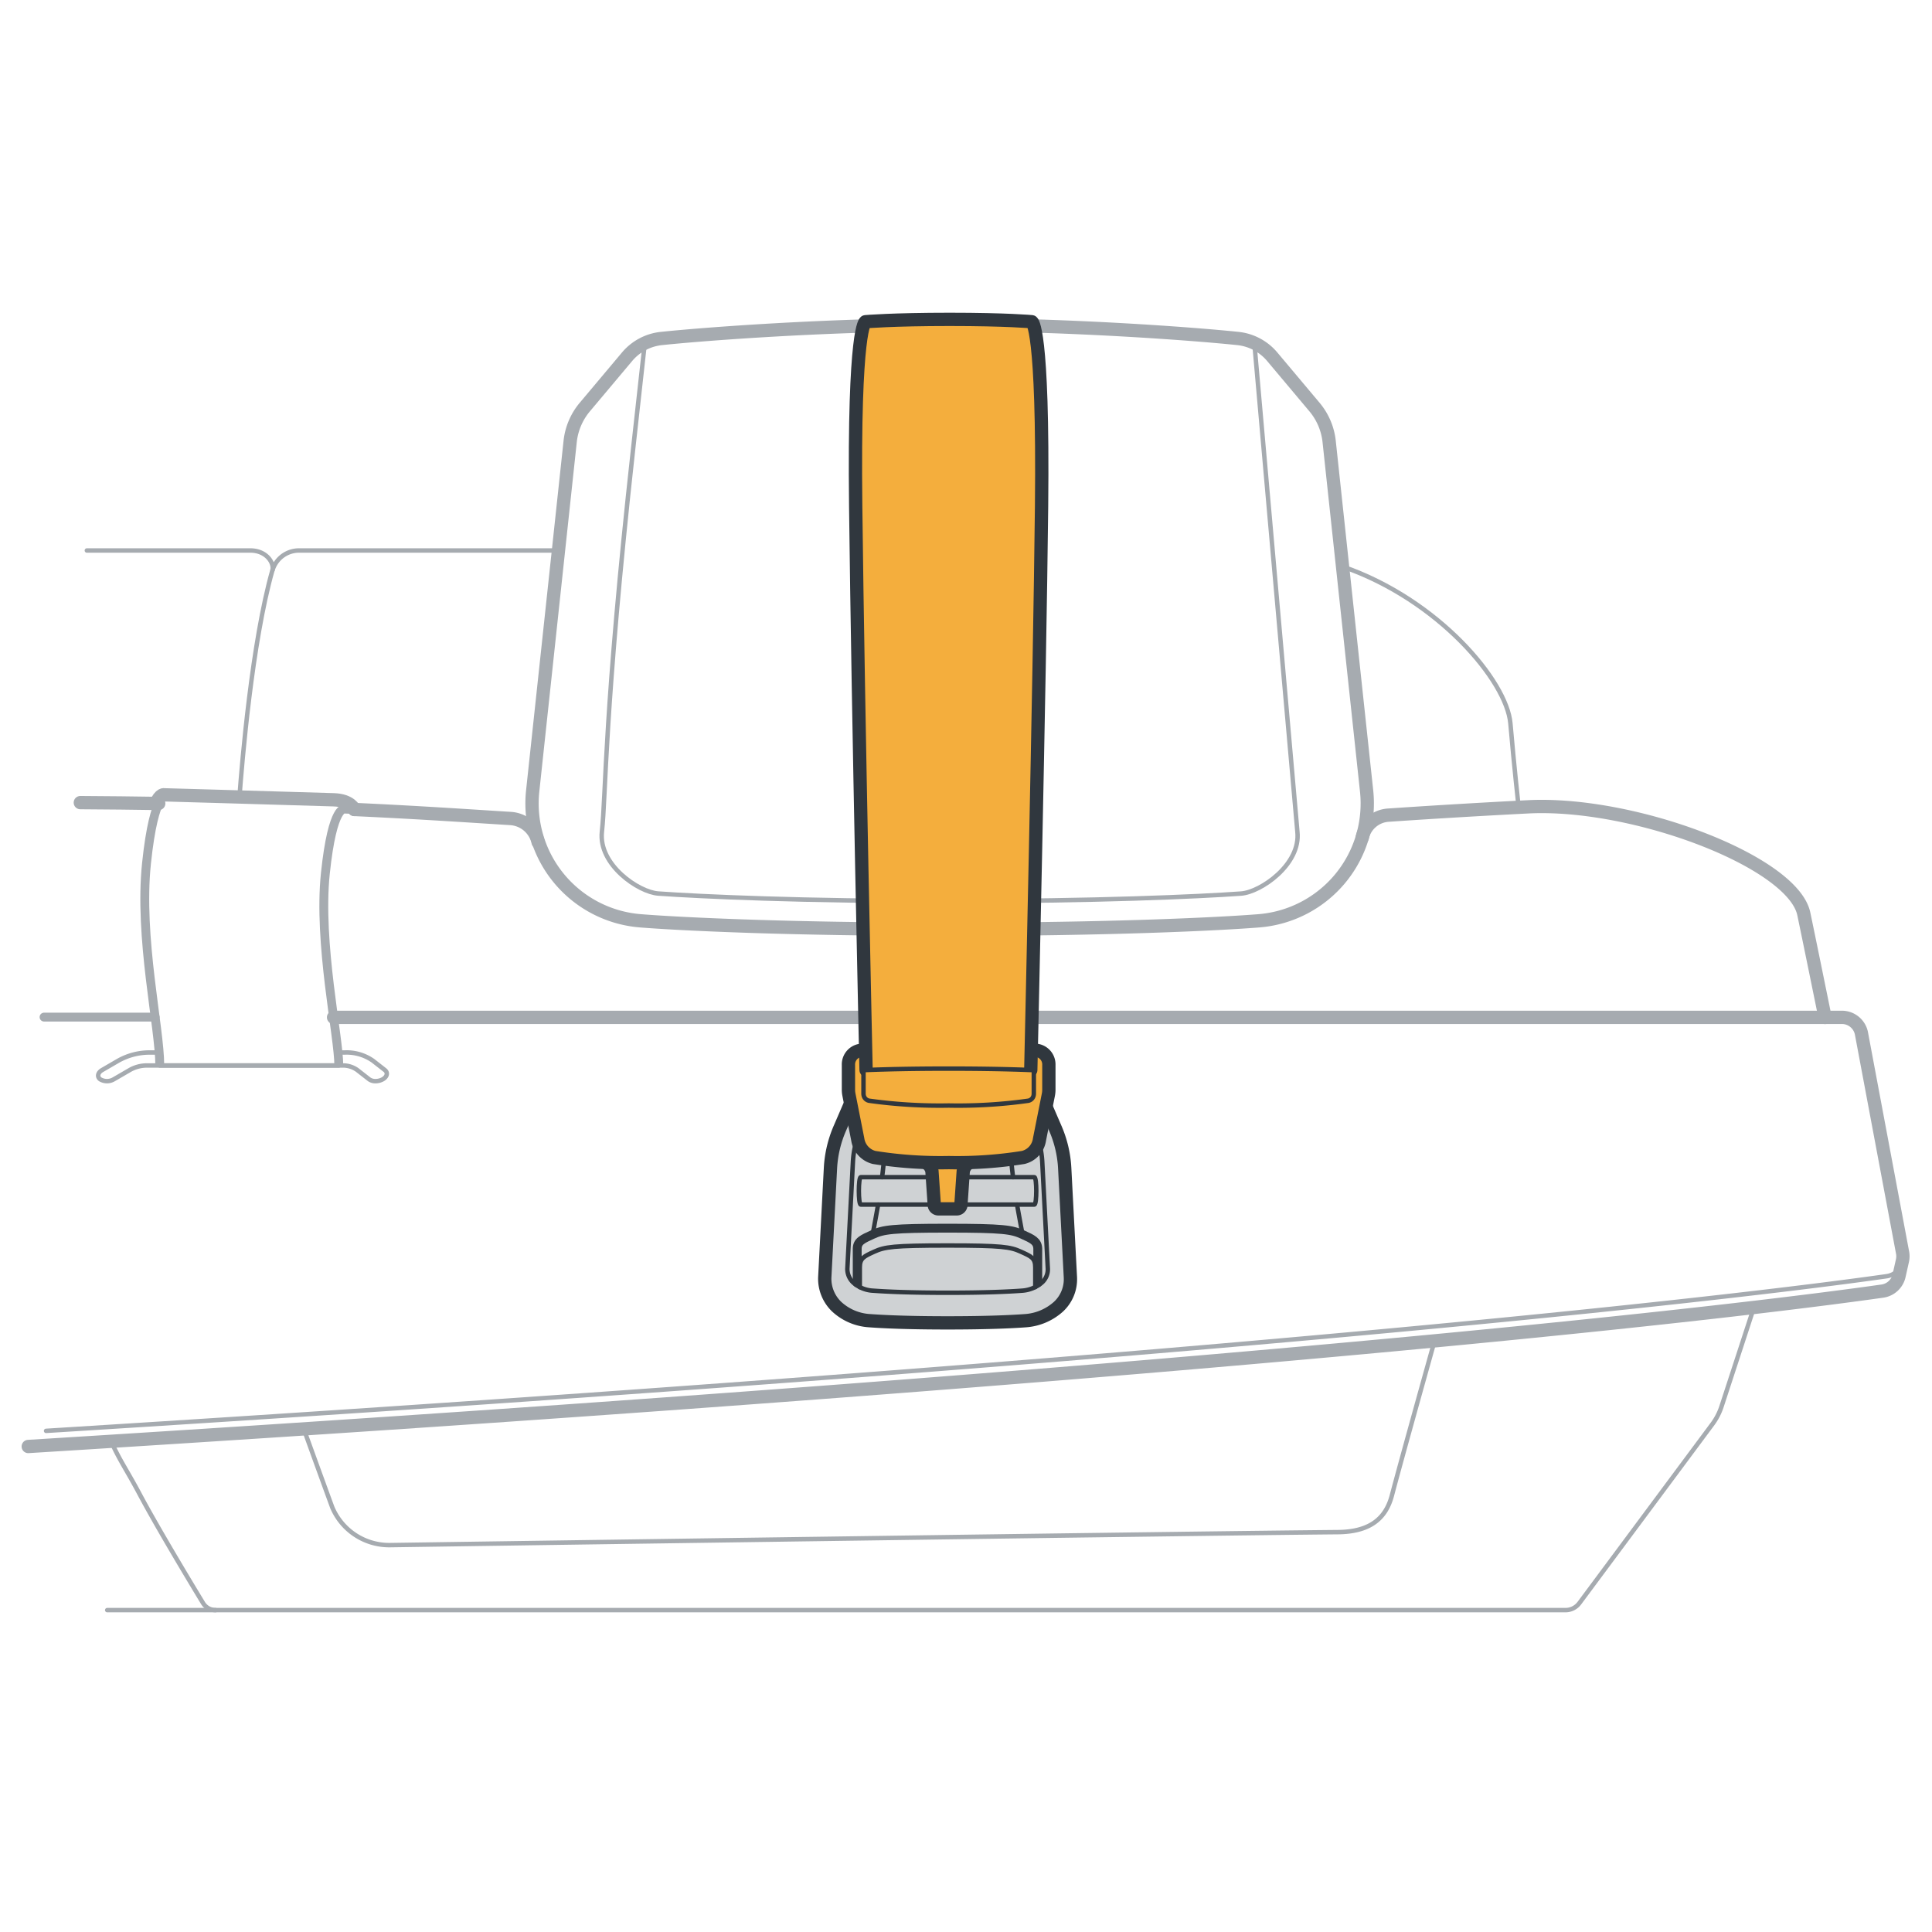 <svg xmlns="http://www.w3.org/2000/svg" width="218" height="218" viewBox="0 0 218 218"><g id="e8255ad2-fd92-42d6-bd1a-b424ad405bf3" data-name="below"><path d="M214.755,142.267a2.254,2.254,0,0,1-1.884,1.739c-11.455,1.631-65.652,8.627-207.671,17.448" style="fill:none;stroke:#a6abb0;stroke-linecap:round;stroke-linejoin:round;stroke-width:0.5px"/><path d="M205.933,114.805c-.204-1.009-1.93-9.469-2.398-11.688-1.241-5.878-19.154-12.688-31.11-12.078-6.74.344-12.891.741-15.788.941a3.221,3.221,0,0,0-2.928,2.527" style="fill:none;stroke:#a6abb0;stroke-linecap:round;stroke-linejoin:round;stroke-width:1.5px"/><path d="M197.892,147.566,194.248,158.71a6.941,6.941,0,0,1-1.027,1.984L178.205,180.897a1.94,1.94,0,0,1-1.557.782H12.099" style="fill:none;stroke:#a6abb0;stroke-linecap:round;stroke-linejoin:round;stroke-width:0.5px"/><path d="M12.55,162.664c.959,2.138,1.788,3.267,3.165,5.855,2.03,3.817,5.848,10.149,7.193,12.365a1.654,1.654,0,0,0,1.411.795" style="fill:none;stroke:#a6abb0;stroke-linecap:round;stroke-linejoin:round;stroke-width:0.5px"/><path d="M171.361,91.094s-.52-4.663-.932-9.464-8.156-13.97-18.893-17.685" style="fill:none;stroke:#a6abb0;stroke-linecap:round;stroke-linejoin:round;stroke-width:0.5px"/><path d="M62.978,62.116H33.819a3.12,3.12,0,0,0-3.063,2.205c.165-.891-.76-2.205-2.497-2.205H9.801" style="fill:none;stroke:#a6abb0;stroke-linecap:round;stroke-linejoin:round;stroke-width:0.5px"/><path d="M161.862,151.333c-1.496,5.342-3.894,13.94-4.809,17.419-.731,2.777-2.684,4.098-6.1,4.129-15.986.144-87.35,1.178-106.87,1.464a6.981,6.981,0,0,1-6.588-4.251c-1.031-2.811-2.26-6.199-3.211-8.83" style="fill:none;stroke:#a6abb0;stroke-linecap:round;stroke-linejoin:round;stroke-width:0.5px"/><path d="M38.138,118.76h.78a5.16,5.16,0,0,1,3.166.931l1.344,1.05c.366.286.264.75-.229,1.036a1.673,1.673,0,0,1-.825.215,1.197,1.197,0,0,1-.73-.215l-1.344-1.05a2.781,2.781,0,0,0-1.706-.502H16.587a3.89,3.89,0,0,0-1.928.502l-1.809,1.05a1.51,1.51,0,0,1-1.555,0c-.366-.286-.263-.75.23-1.036l1.809-1.05a7.219,7.219,0,0,1,3.578-.931H17.96" style="fill:none;stroke:#a6abb0;stroke-linecap:round;stroke-linejoin:round;stroke-width:0.5px"/><line x1="4.97" y1="114.766" x2="17.509" y2="114.766" style="fill:none;stroke:#a6abb0;stroke-linecap:round;stroke-linejoin:round"/><path d="M17.551,90.636q-4.007-.06-8.473-.086" style="fill:none;stroke:#a6abb0;stroke-linecap:round;stroke-linejoin:round"/><path d="M30.743,64.331c-2.312,8.125-3.44,21.743-3.724,25.599" style="fill:none;stroke:#a6abb0;stroke-linecap:round;stroke-linejoin:round;stroke-width:0.5px"/><path d="M39.979,91.339s-.389-1.034-2.323-1.094c-7.265-.223-18.777-.553-18.777-.553s-1.469-.677-2.348,7.725,1.497,18.512,1.497,22.809H38.229c0-3.26-2.338-13.815-1.516-21.676s2.195-7.255,2.195-7.255Z" style="fill:none;stroke:#a6abb0;stroke-linecap:round;stroke-linejoin:round;stroke-width:0.5px"/><path d="M38.229,120.226c0-3.26-2.338-13.815-1.516-21.676s2.195-7.255,2.195-7.255l1.071.044s-.389-1.034-2.323-1.094c-7.265-.223-18.777-.553-18.777-.553s-1.469-.677-2.348,7.725,1.497,18.512,1.497,22.809" style="fill:none;stroke:#a6abb0;stroke-linejoin:round"/><path d="M39.979,91.339s-.389-1.034-2.323-1.094c-7.265-.223-19.094-.559-19.094-.559s-.456-.21-1.012,1.057" style="fill:none;stroke:#a6abb0;stroke-linecap:round;stroke-linejoin:round;stroke-width:1.5px"/><path d="M37.639,114.794H207.83a2.253,2.253,0,0,1,2.197,1.752l4.636,24.704a2.253,2.253,0,0,1,.002.995l-.382,1.703a2.249,2.249,0,0,1-1.88,1.735c-11.484,1.635-66.016,8.673-209.215,17.534" style="fill:none;stroke:#a6abb0;stroke-linecap:round;stroke-linejoin:round;stroke-width:1.5px"/><path d="M17.91,90.659q-4.207-.067-8.847-.094" style="fill:none;stroke:#a6abb0;stroke-linecap:round;stroke-linejoin:round;stroke-width:1.5px"/><path d="M60.715,95.017a3.396,3.396,0,0,0-3.114-2.661c-3.928-.239-9.707-.649-17.617-1.017" style="fill:none;stroke:#a6abb0;stroke-linecap:round;stroke-linejoin:round;stroke-width:1.5px"/></g><g id="b2c9c518-faa2-4f2e-9b45-ee32fa4039c6" data-name="illustration"><path d="M154.202,89.242a13.285,13.285,0,0,1-12.151,14.658c-4.662.372-16.949.959-34.896.959s-30.234-.587-34.896-.959A13.285,13.285,0,0,1,60.108,89.242l4.23-39.453a7.236,7.236,0,0,1,1.652-3.86l4.768-5.676a5.861,5.861,0,0,1,3.878-2.059c4.849-.507,18.747-1.565,32.52-1.565s27.671,1.058,32.52,1.565a5.861,5.861,0,0,1,3.878,2.059l4.768,5.676a7.236,7.236,0,0,1,1.652,3.86Z" style="fill:none;stroke:#a6abb0;stroke-linecap:round;stroke-linejoin:round;stroke-width:1.5px"/><path d="M141.536,38.707l4.857,55.143c.408,3.683-4.138,6.818-6.352,6.976-4.811.344-16.341.86-32.887.86-16.783,0-28.044-.52-32.887-.863-2.195-.156-6.763-3.236-6.351-6.976.473-4.286.232-13.366,3.532-43.274l1.309-11.858" style="fill:none;stroke:#a6abb0;stroke-linecap:round;stroke-linejoin:round;stroke-width:0.5px"/><path d="M96.371,123.599a4.597,4.597,0,0,1,1.784-1.989,6.47,6.47,0,0,1,2.86-.927c1.563-.137,3.549-.206,5.906-.206s4.343.069,5.906.206a6.47,6.47,0,0,1,2.86.927,4.596,4.596,0,0,1,1.784,1.989l1.604,3.708a12.985,12.985,0,0,1,1.062,4.49l.644,12.355a4.23,4.23,0,0,1-1.349,3.293,6.219,6.219,0,0,1-3.741,1.578c-1.523.112-4.282.245-8.769.245s-7.246-.133-8.769-.245a5.99,5.99,0,0,1-3.741-1.578,4.38,4.38,0,0,1-1.349-3.293l.644-12.355a12.987,12.987,0,0,1,1.062-4.49Z" style="fill:#cfd2d4;stroke:#30373e;stroke-linecap:round;stroke-linejoin:round;stroke-width:1.5px"/><path d="M106.921,145.87c-4.316,0-6.947-.127-8.394-.233a3.616,3.616,0,0,1-2.257-.921,2.13,2.13,0,0,1-.658-1.56l.629-12.061a10.549,10.549,0,0,1,.865-3.649l1.565-3.62a2.355,2.355,0,0,1,.893-.959,4.055,4.055,0,0,1,1.791-.571c1.458-.127,3.332-.192,5.567-.192s4.109.065,5.568.192a4.054,4.054,0,0,1,1.791.571,2.357,2.357,0,0,1,.893.958l1.565,3.62a10.555,10.555,0,0,1,.865,3.649l.629,12.061a2.007,2.007,0,0,1-.659,1.56,3.828,3.828,0,0,1-2.257.921C113.868,145.743,111.237,145.87,106.921,145.87Z" style="fill:none;stroke:#30373e;stroke-linecap:round;stroke-linejoin:round;stroke-width:0.5px"/><path d="M117.098,144.749v-3.852c-.028-.844-.609-1.093-1.724-1.601-1.201-.548-2.171-.713-8.454-.713s-7.253.165-8.454.713c-1.114.509-1.731.758-1.741,1.601v3.86" style="fill:none;stroke:#30373e;stroke-linecap:round;stroke-linejoin:round"/><path d="M97.018,145.239v-2.235c0-1.028.452-1.234,1.627-1.77s2.124-.697,8.271-.697,7.096.161,8.271.697,1.632.706,1.63,1.77V145.23" style="fill:none;stroke:#30373e;stroke-linecap:round;stroke-linejoin:round;stroke-width:0.5px"/><path d="M116.714,135.92H97.125c-.285,0-.285-3.089,0-3.089h19.589C117.003,132.831,117.003,135.92,116.714,135.92Z" style="fill:none;stroke:#30373e;stroke-linecap:round;stroke-linejoin:round;stroke-width:0.5px"/><path d="M99.531,132.831a57.909,57.909,0,0,0,.443-8.954" style="fill:none;stroke:#30373e;stroke-linecap:round;stroke-linejoin:round;stroke-width:0.5px"/><path d="M98.467,139.296c.159-.865.298-1.611.419-2.275q.1-.55.198-1.101" style="fill:none;stroke:#30373e;stroke-linecap:round;stroke-linejoin:round;stroke-width:0.5px"/><path d="M114.31,132.831a57.909,57.909,0,0,1-.443-8.954" style="fill:none;stroke:#30373e;stroke-linecap:round;stroke-linejoin:round;stroke-width:0.5px"/><path d="M115.375,139.296c-.159-.865-.298-1.611-.419-2.275q-.1-.55-.198-1.101" style="fill:none;stroke:#30373e;stroke-linecap:round;stroke-linejoin:round;stroke-width:0.5px"/><path d="M110.181,129.189v1.836a1.4,1.4,0,0,0-1.492,1.132l-.266,3.861a.474.474,0,0,1-.506.384H105.93a.474.474,0,0,1-.506-.384l-.266-3.861a1.4,1.4,0,0,0-1.492-1.132v-1.893Z" style="fill:#f4ae3d;stroke:#30373e;stroke-linecap:round;stroke-linejoin:round;stroke-width:1.5px"/><path d="M107.066,131.185a47.45,47.45,0,0,1-8.433-.582,2.478,2.478,0,0,1-1.847-2.04L95.79,123.515a2.875,2.875,0,0,1-.055-.547v-2.818a1.6,1.6,0,0,1,1.546-1.645h.236a1.162,1.162,0,0,0,.707-.252l.777-.619a2.074,2.074,0,0,1,1.267-.445h13.548a2.068,2.068,0,0,1,1.262.441l.782.627a1.184,1.184,0,0,0,.707.248h.237a1.6,1.6,0,0,1,1.546,1.645v2.818a2.817,2.817,0,0,1-.054.548l-1.002,5.046a2.443,2.443,0,0,1-1.831,2.04A46.883,46.883,0,0,1,107.066,131.185Z" style="fill:#f4ae3d;stroke:#30373e;stroke-linecap:round;stroke-linejoin:round;stroke-width:1.5px"/><path d="M97.434,120.755l.001-.377a.494.494,0,0,1,.436-.49,2.671,2.671,0,0,0,1.409-.572l.786-.625a.411.411,0,0,1,.238-.086h13.472a.422.422,0,0,1,.247.092l.76.609a2.773,2.773,0,0,0,1.427.581.495.495,0,0,1,.435.482l.007.385" style="fill:none;stroke:#30373e;stroke-linecap:round;stroke-linejoin:round;stroke-width:0.5px"/><path d="M97.725,120.74S96.83,81.04,96.554,57.124c-.235-20.317,1.094-20.821,1.094-20.821s3.027-.266,9.508-.266,9.277.266,9.277.266,1.308.496,1.094,20.821c-.206,19.52-1.218,63.616-1.218,63.616" style="fill:#f4ae3d;stroke:#30373e;stroke-linecap:round;stroke-linejoin:round;stroke-width:1.5px"/><path d="M116.652,120.755v2.653a.899.899,0,0,1-.017.172.761.761,0,0,1-.609.624,56.792,56.792,0,0,1-8.963.54,57.304,57.304,0,0,1-9.003-.543.772.772,0,0,1-.61-.625.889.889,0,0,1-.017-.171v-2.651s3.403-.176,9.609-.176S116.652,120.755,116.652,120.755Z" style="fill:#f4ae3d;stroke:#30373e;stroke-linecap:round;stroke-linejoin:round;stroke-width:0.5px"/></g></svg>